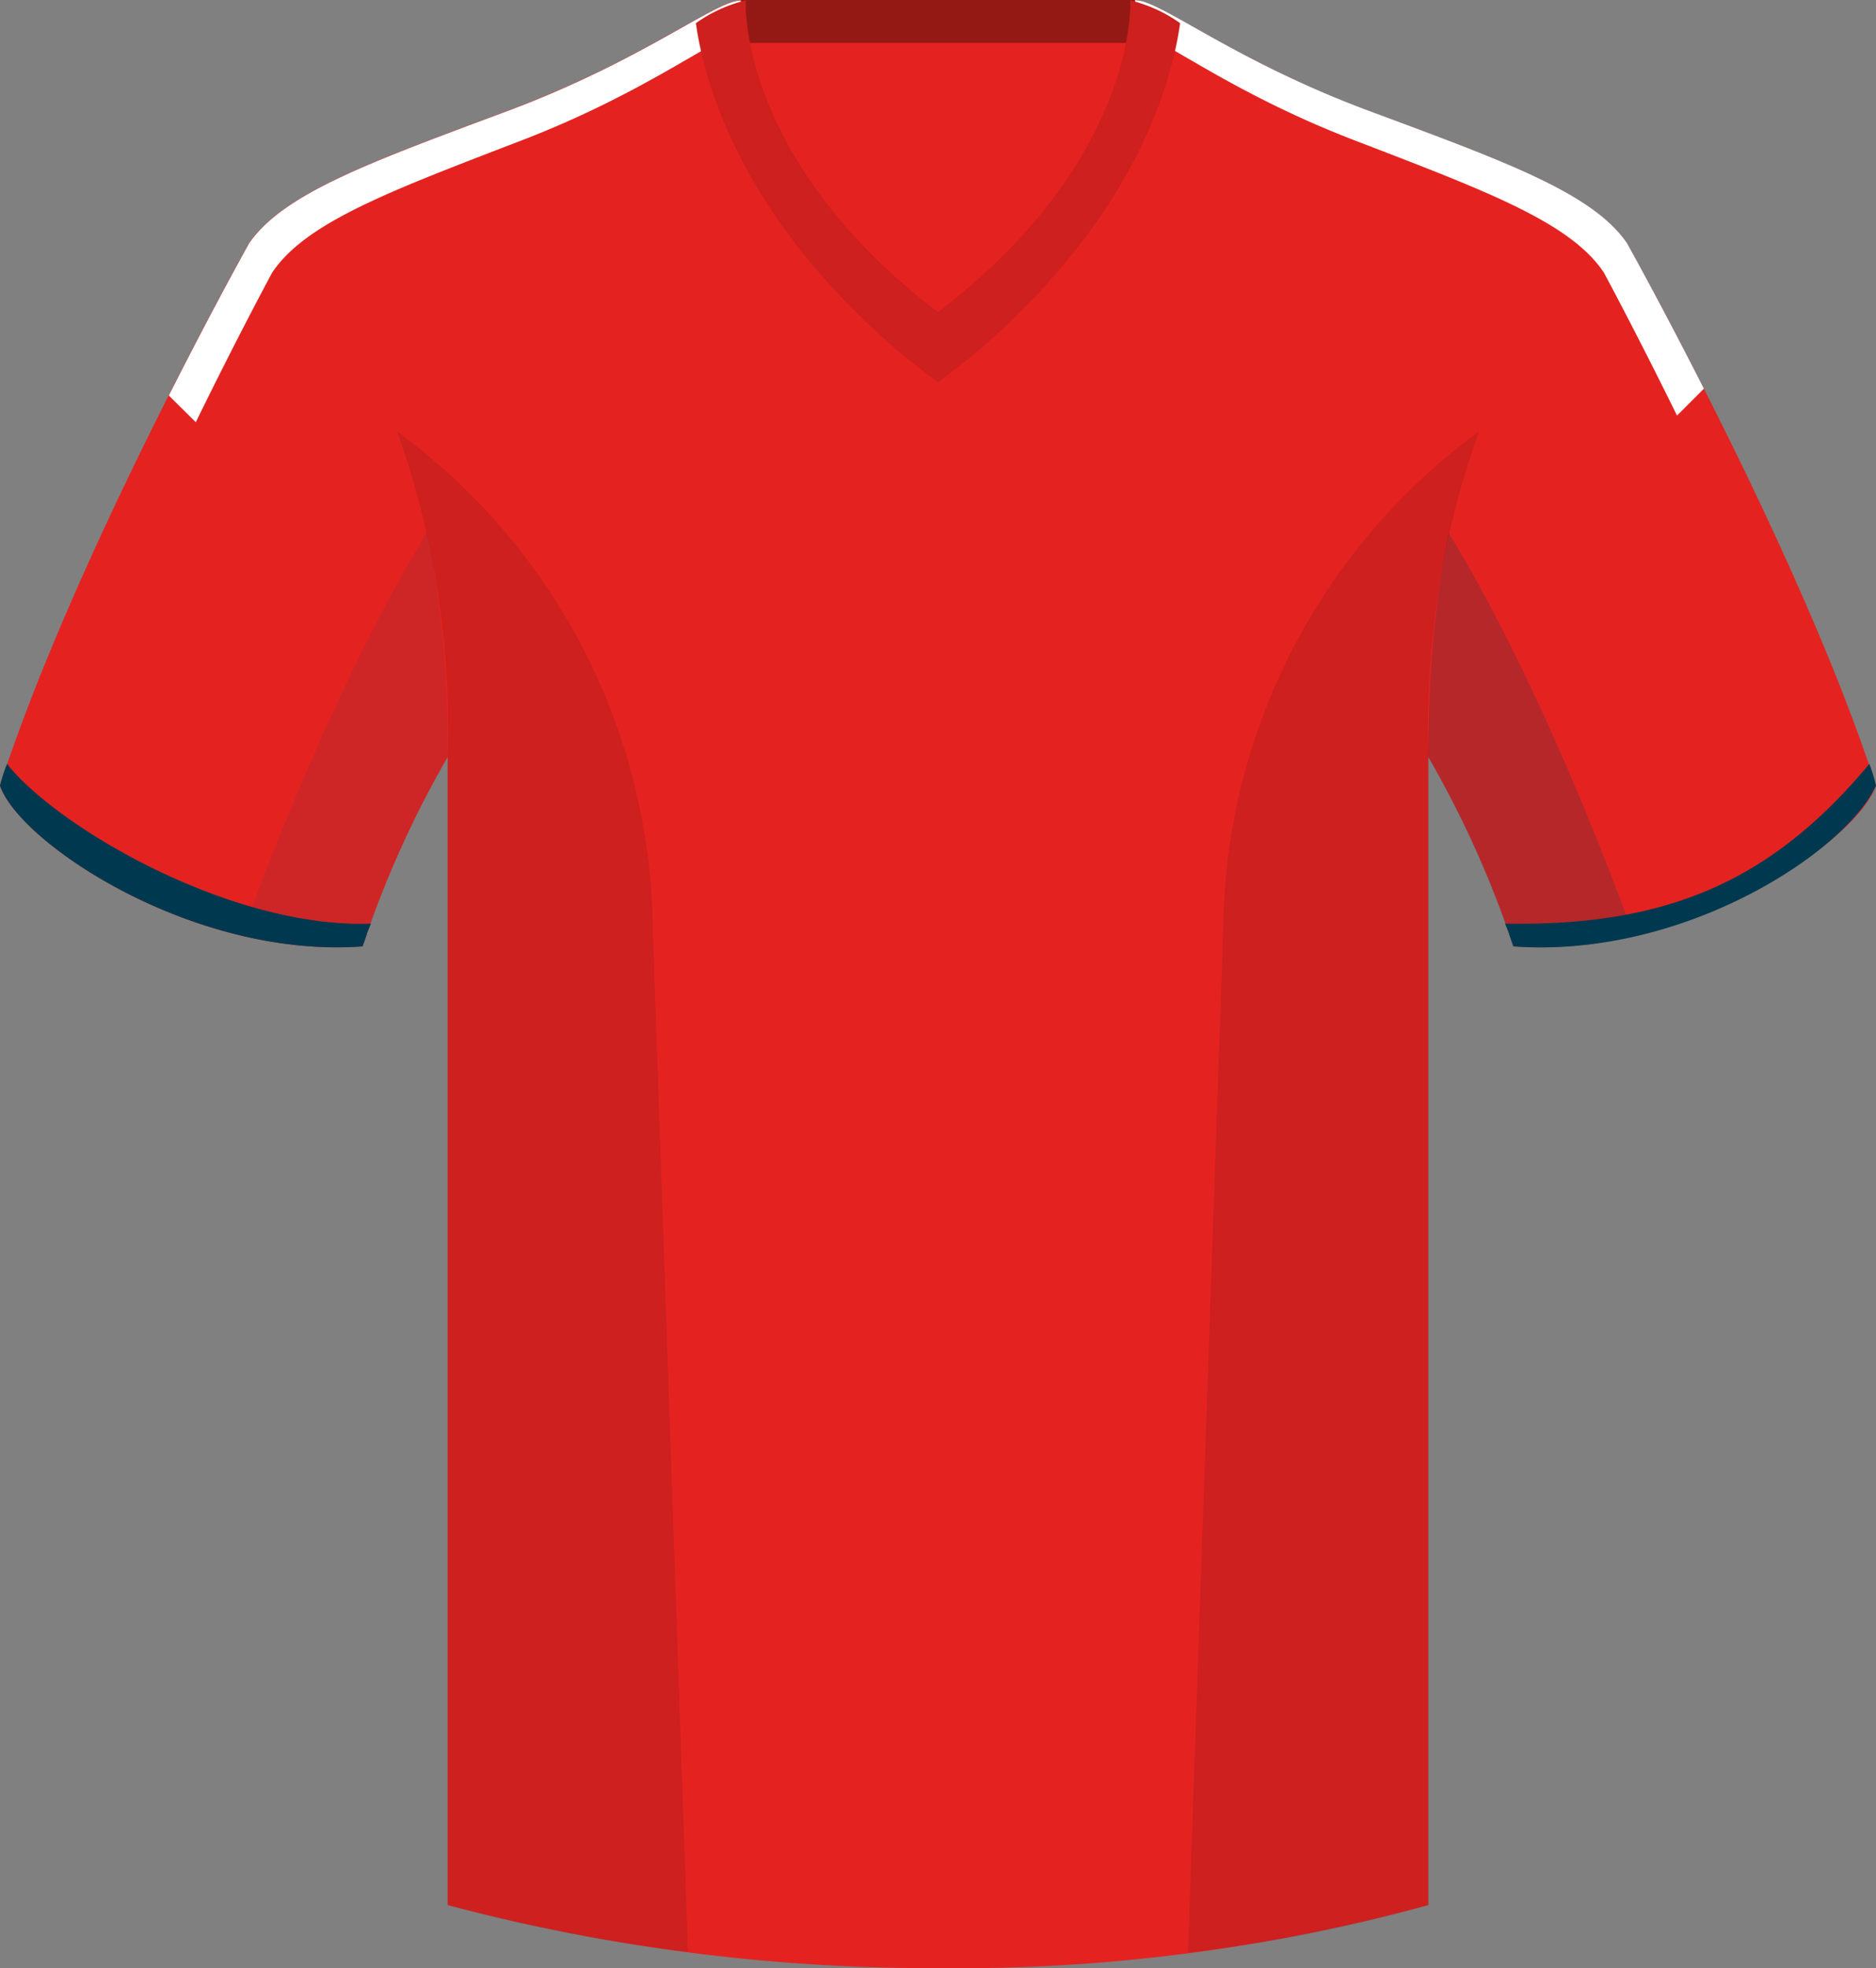 <svg xmlns="http://www.w3.org/2000/svg" width="57.74" height="60.562" viewBox="0 0 57.74 60.562">
  <rect x="0" y="0" width="57.74" height="60.562" fill="#808080" stroke="none"/>
  <g id="Group_142" data-name="Group 142" transform="translate(-569.291 -658.423)">
    <rect id="Rectangle_203" data-name="Rectangle 203" width="12.26" height="11.92" transform="translate(592.072 658.423)" fill="#e42321"/>
    <rect id="Rectangle_204" data-name="Rectangle 204" width="12.26" height="1.321" transform="translate(592.072 658.423)" fill="#941914"/>
    <path id="Path_332" data-name="Path 332" d="M576.957,665.906s-5.337,9.51-7.666,16.691c.582,1.746,5.919,5.336,11.159,4.948a31.511,31.511,0,0,1,3.2-6.792S584.04,668.332,576.957,665.906Z" fill="#e42321"/>
    <path id="Path_333" data-name="Path 333" d="M619.365,665.906s5.337,9.51,7.666,16.691c-.583,1.746-5.919,5.336-11.159,4.948a31.473,31.473,0,0,0-3.2-6.792S612.281,668.332,619.365,665.906Z" fill="#e42321"/>
    <g id="Group_138" data-name="Group 138" opacity="0.2">
      <path id="Path_334" data-name="Path 334" d="M613.4,674.08a28.58,28.58,0,0,0-.733,6.673,31.509,31.509,0,0,1,3.2,6.792,12.24,12.24,0,0,0,3.712-.33C616.414,678.587,613.739,674.569,613.4,674.08Z" fill="#00394f"/>
    </g>
    <g id="Group_139" data-name="Group 139" opacity="0.1">
      <path id="Path_335" data-name="Path 335" d="M582.914,674.062c-.245.353-2.959,4.349-6.193,13.15a12.255,12.255,0,0,0,3.729.333,31.511,31.511,0,0,1,3.2-6.792A28.64,28.64,0,0,0,582.914,674.062Z" fill="#00394f"/>
    </g>
    <path id="Path_336" data-name="Path 336" d="M611.408,661.831c-4.173-1.553-6.4-3.4-7.181-3.4,0,0,.278,4.871-6.066,9.591-6.345-4.72-6.067-9.591-6.067-9.591-.776,0-3.008,1.843-7.18,3.4s-6.89,2.523-7.957,4.075c1.455,1.165,6.113,3.785,6.113,15.72v35.418a58.126,58.126,0,0,0,15.04,1.941,54.922,54.922,0,0,0,15.142-1.941V681.626c0-11.935,4.657-14.555,6.113-15.72C618.3,664.354,615.581,663.384,611.408,661.831Z" fill="#e42321"/>
    <path id="Path_337" data-name="Path 337" d="M569.507,681.928a4.894,4.894,0,0,0-.216.669c.582,1.746,5.919,5.336,11.159,4.948.258-.7.017-.116.258-.7C576.392,687,571.042,683.874,569.507,681.928Z" fill="#00394f"/>
    <path id="Path_338" data-name="Path 338" d="M626.827,681.928c-2.992,3.593-6.21,5.008-11.213,4.916.241.585,0,0,.258.7,5.24.388,10.246-2.92,11.159-4.948A5.369,5.369,0,0,0,626.827,681.928Z" fill="#00394f"/>
    <g id="Group_140" data-name="Group 140" opacity="0.1">
      <path id="Path_339" data-name="Path 339" d="M606.939,687.043c-.334,9.706-.838,24.31-1.084,31.461a45.962,45.962,0,0,0,7.4-1.46V681.626a26.947,26.947,0,0,1,1.555-9.923A19.181,19.181,0,0,0,606.939,687.043Z"/>
    </g>
    <g id="Group_141" data-name="Group 141" opacity="0.1">
      <path id="Path_340" data-name="Path 340" d="M590.466,718.486c-.246-7.158-.749-21.746-1.083-31.443a19.181,19.181,0,0,0-7.869-15.34,26.943,26.943,0,0,1,1.556,9.923v35.418A51.867,51.867,0,0,0,590.466,718.486Z"/>
    </g>
    <path id="Path_341" data-name="Path 341" d="M575.317,671.415c1.326-2.711,2.349-4.6,2.349-4.6,1.032-1.553,3.658-2.523,7.691-4.076,3.844-1.479,5.968-3.2,6.81-3.365a5.3,5.3,0,0,1-.073-.935c-.776,0-3.008,1.843-7.18,3.4s-6.89,2.523-7.957,4.075c0,0-1.078,1.928-2.469,4.68Z" fill="#fff"/>
    <path id="Path_342" data-name="Path 342" d="M610.965,662.735c4.033,1.553,6.659,2.523,7.69,4.076,0,0,.973,1.8,2.252,4.4l.827-.827c-1.344-2.65-2.369-4.481-2.369-4.481-1.067-1.552-3.784-2.522-7.957-4.075s-6.4-3.4-7.181-3.4a5.349,5.349,0,0,1-.072.935C605,659.53,607.121,661.256,610.965,662.735Z" fill="#fff"/>
    <path id="Path_343" data-name="Path 343" d="M597.139,669.4l1.02.793,1.023-.793c4.988-4.2,6.161-8.341,6.43-10.264a4.452,4.452,0,0,0-1.533-.7s.271,4.871-5.918,9.591c-6.19-4.72-5.918-9.591-5.918-9.591a4.444,4.444,0,0,0-1.533.7C590.978,661.056,592.151,665.2,597.139,669.4Z" fill="#e42321"/>
    <path id="Path_344" data-name="Path 344" d="M597.139,669.4l1.02.793,1.023-.793c4.988-4.2,6.161-8.341,6.43-10.264a4.452,4.452,0,0,0-1.533-.7s.271,4.871-5.918,9.591c-6.19-4.72-5.918-9.591-5.918-9.591a4.444,4.444,0,0,0-1.533.7C590.978,661.056,592.151,665.2,597.139,669.4Z" opacity="0.1"/>
  </g>
</svg>
